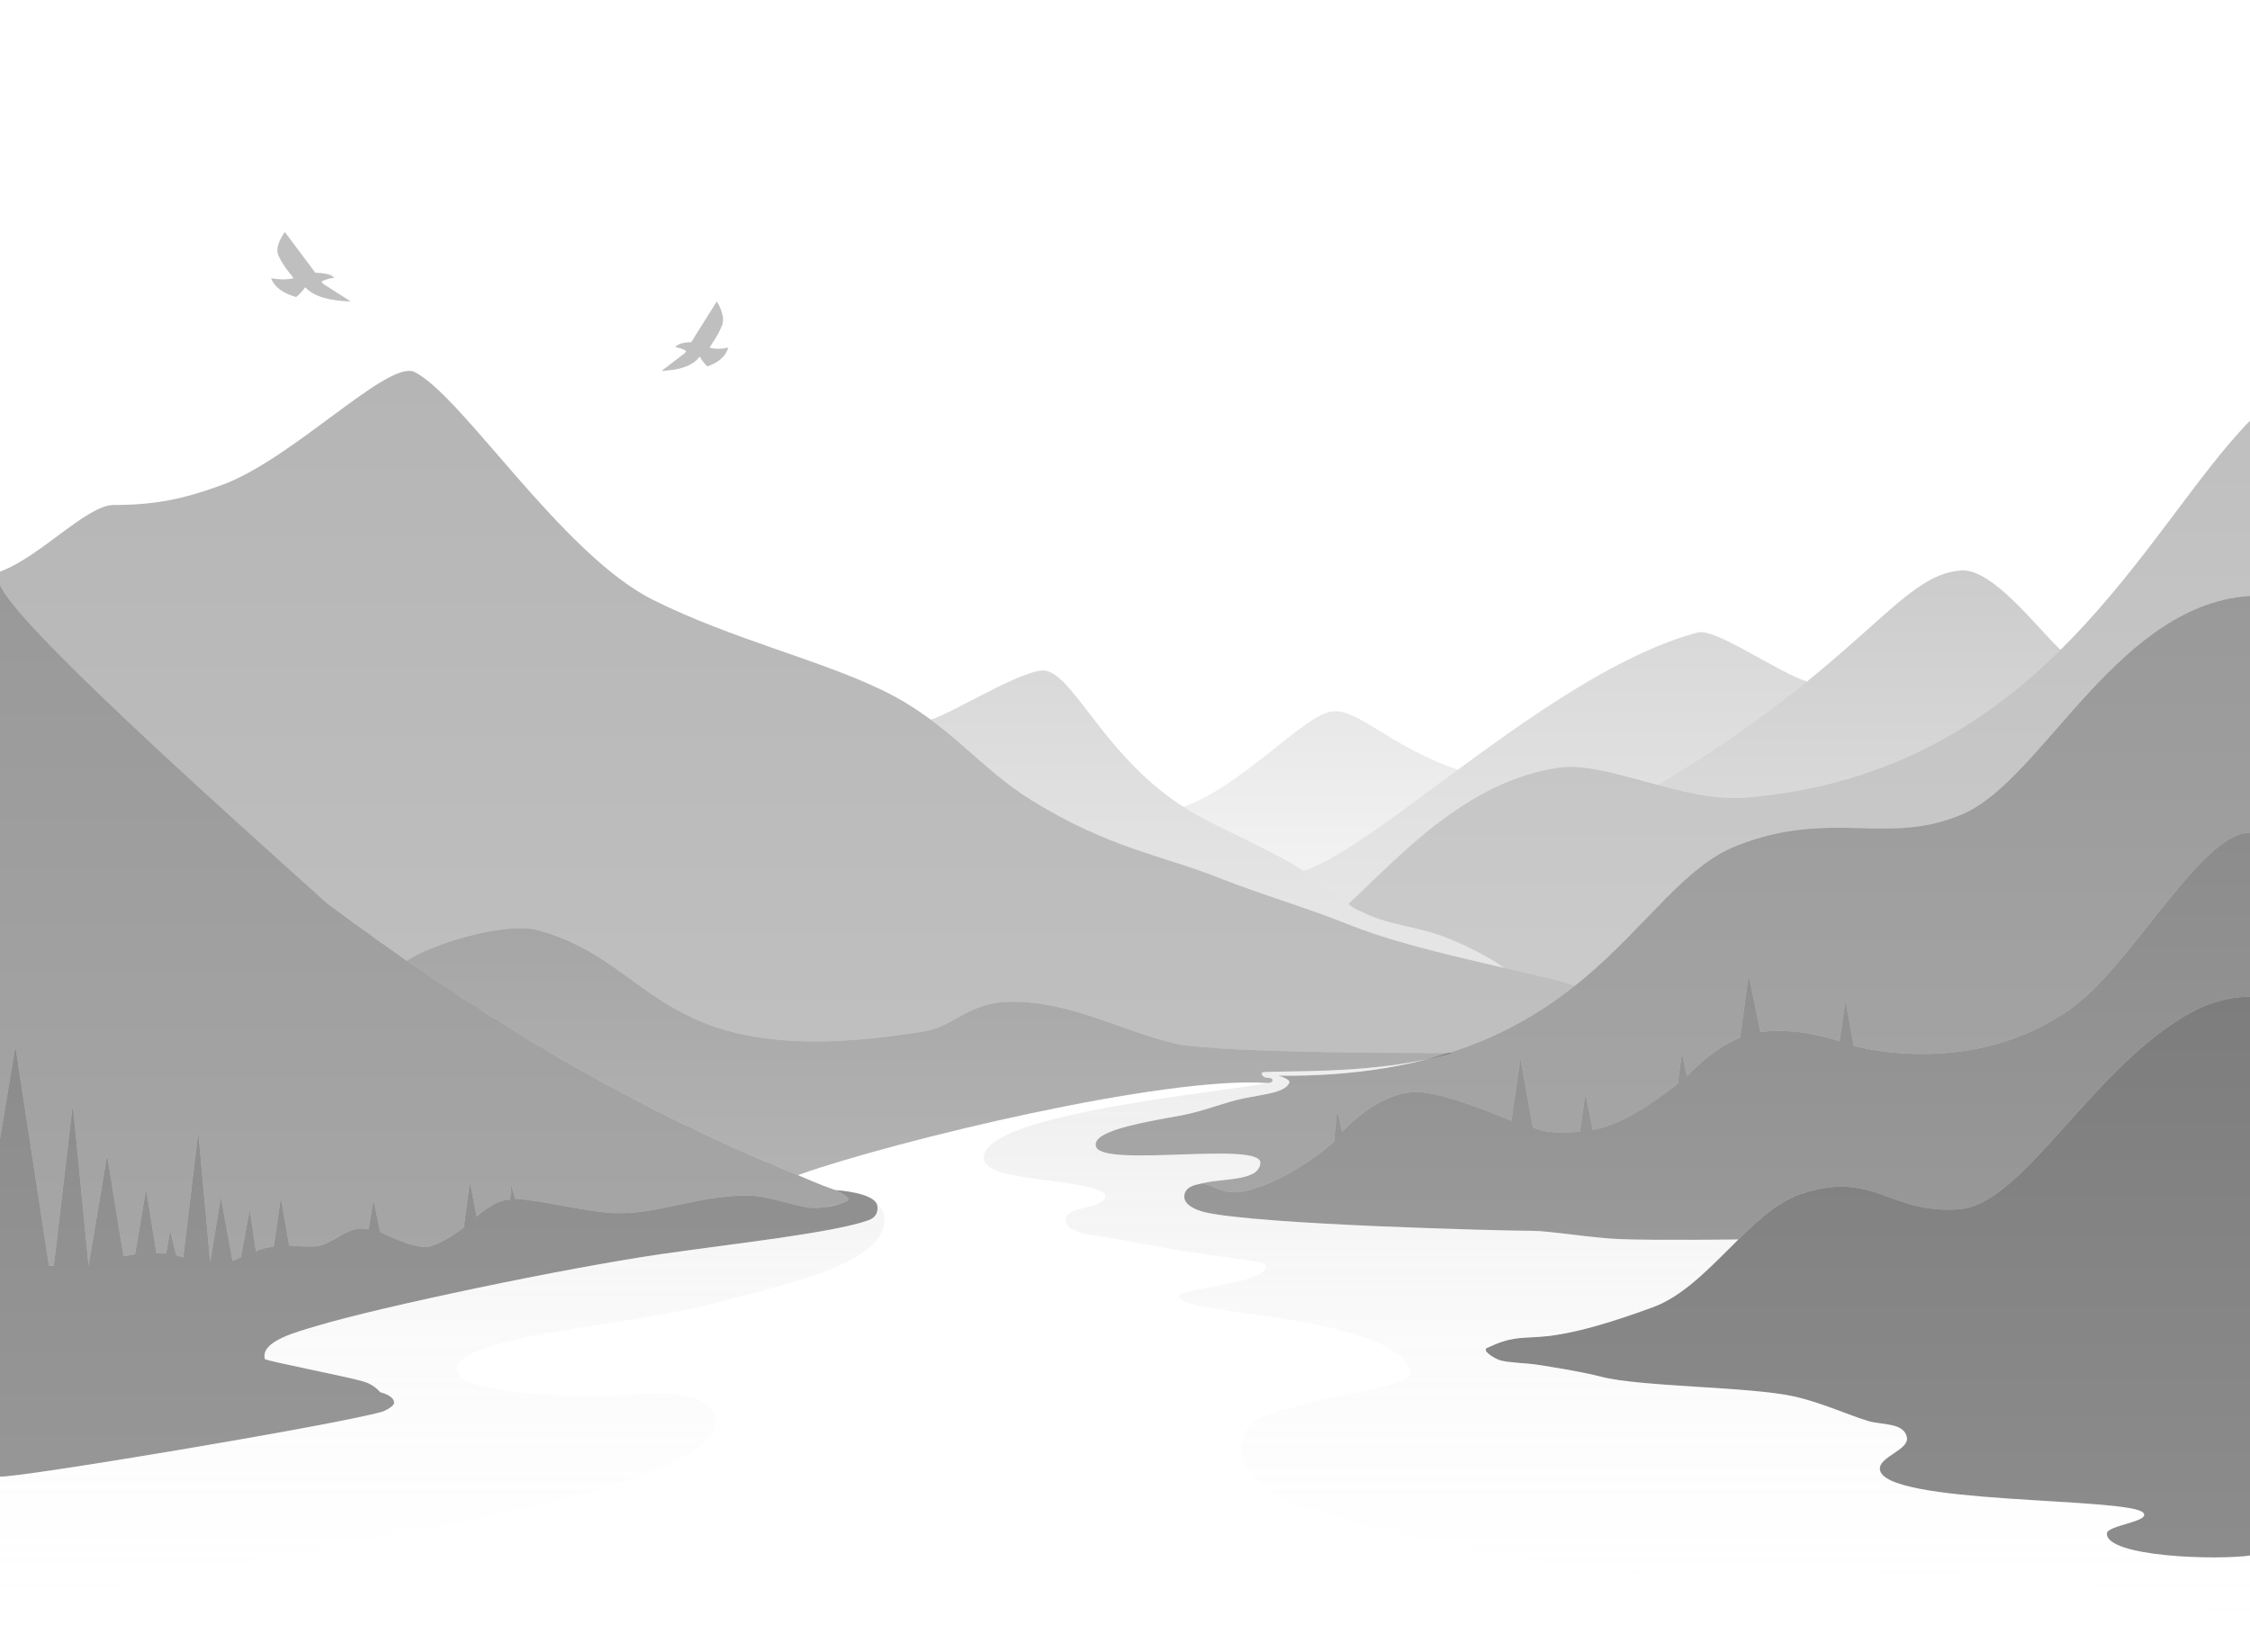 <?xml version="1.0" encoding="UTF-8" standalone="no"?>
<!DOCTYPE svg PUBLIC "-//W3C//DTD SVG 1.1//EN" "http://www.w3.org/Graphics/SVG/1.1/DTD/svg11.dtd">
<svg width="100%" height="100%" viewBox="0 0 1242 912" version="1.1" xmlns="http://www.w3.org/2000/svg" xmlns:xlink="http://www.w3.org/1999/xlink" xml:space="preserve" xmlns:serif="http://www.serif.com/" style="fill-rule:evenodd;clip-rule:evenodd;stroke-linejoin:round;stroke-miterlimit:2;">
    <g id="a" transform="matrix(1,0,0,0.734,0,0)">
        <rect x="0" y="0" width="1242" height="1242" style="fill:none;"/>
        <clipPath id="_clip1">
            <rect x="0" y="0" width="1242" height="1242"/>
        </clipPath>
        <g clip-path="url(#_clip1)">
            <g id="v2" transform="matrix(1,0,0,1.362,0,0)">
                <g>
                    <path d="M653.198,445.603C684.86,434.64 718.718,396.068 734.474,393.032C748.78,390.276 766.726,412.16 804.747,425.116C769.003,451.432 737.951,475.48 719.169,481.092C716.083,478.934 713.017,476.924 709.968,475.177C694.189,466.143 677.262,459.243 661.341,450.462C658.527,448.91 655.816,447.287 653.198,445.603Z" style="fill:url(#_Linear2);"/>
                    <path d="M719.325,481.045C760.154,468.657 858.369,370.099 937.157,349.33C947.013,346.733 981.657,371.599 997.507,376.379C977.029,392.996 950.672,412.331 915.102,433.545C894.724,428.084 875.221,421.856 860.479,423.983C808.424,431.492 770.796,474.953 744.345,499.148L744.27,499.216C744.27,499.216 730.716,488.732 719.325,481.045Z" style="fill:url(#_Linear3);"/>
                    <path d="M513.959,397.601L513.755,397.449C524.062,394.843 566.651,368.196 577.292,370.425C594.293,373.985 611.797,423.136 661.341,450.462C677.262,459.243 690.811,464.611 709.968,475.177C721.207,481.376 744.27,499.216 744.27,499.216L744.27,499.216C744.61,499.494 745.102,499.906 745.524,500.243C747.705,501.979 751.238,503.381 752.666,504.034C753.231,504.292 757.714,506.792 768.01,509.567C776.202,511.774 788.295,513.857 797.706,517.57C813.537,523.814 825.295,530.862 830.289,534.579C801.595,527.9 768.282,520.247 744.354,510.584C740.791,509.146 737.24,507.777 733.695,506.458L733.665,506.447L733.634,506.435L733.105,506.238L732.704,506.09L732.675,506.079C731.076,505.488 729.478,504.906 727.883,504.333L727.501,504.195L726.953,503.999L726.879,503.973L726.819,503.951L726.382,503.795L725.964,503.647L725.911,503.628L725.83,503.599L725.263,503.397L724.953,503.287L724.933,503.28C723.648,502.825 722.363,502.374 721.078,501.927L721.072,501.925C720.495,501.723 719.918,501.523 719.342,501.324L719.141,501.254L718.236,500.942L717.438,500.666L717.258,500.604L717.208,500.587L715.861,500.124L715.204,499.899L714.201,499.556L713.344,499.263L713.211,499.218L712.971,499.136L711.998,498.805L711.412,498.605L711.207,498.535L710.738,498.376C709.994,498.123 709.249,497.87 708.505,497.617L705.29,496.524L703.902,496.052L701.804,495.337L699.676,494.609L699.146,494.427L697.585,493.891L696.843,493.634L695.479,493.163L694.084,492.678L693.995,492.647L692.27,492.043L691.965,491.936L690.295,491.347L689.753,491.155L689.359,491.015L688.646,490.761L688.301,490.637L687.356,490.299L687.246,490.259L686.19,489.878L685.881,489.766L685.136,489.496L684.745,489.353L684.076,489.109L683.661,488.957L683.008,488.716L682.593,488.563L681.919,488.313L681.532,488.17L680.754,487.879L680.474,487.774L679.418,487.377L679.186,487.289L678.361,486.976L677.984,486.833L677.3,486.571L676.885,486.412L676.232,486.16L675.81,485.996L675.149,485.74L674.743,485.581L674.026,485.3L673.68,485.164L672.618,484.743L671.882,484.452C671.882,484.452 671.146,484.164 671.146,484.164C670.902,484.069 670.657,483.973 670.412,483.878L669.906,483.684C668.767,483.246 667.631,482.819 666.496,482.401L666.444,482.382L666.373,482.356C665.687,482.103 665.002,481.854 664.316,481.608L664.195,481.564L664.074,481.521C663.36,481.264 662.647,481.012 661.935,480.762L661.832,480.726L661.774,480.705C661.407,480.577 661.04,480.449 660.674,480.322L660.571,480.286L660.462,480.248C660.109,480.126 659.756,480.005 659.4,479.883C658.949,479.728 658.498,479.575 658.047,479.422L658.031,479.416L657.788,479.334L656.79,478.998L656.704,478.969L656.581,478.928L656.021,478.741L655.531,478.577L655.389,478.53L655.131,478.444L654.511,478.24L654.271,478.16L654.134,478.115L653.68,477.965C653.197,477.807 652.713,477.648 652.229,477.49L651.212,477.159C647.349,475.904 643.47,474.674 639.543,473.408L638.837,473.181L637.962,472.898L637.069,472.608L636.296,472.357L635.045,471.948L634.604,471.803L633.236,471.352L633.021,471.281L631.682,470.835L631.45,470.757L630.248,470.353L630.028,470.279L628.739,469.84L628.151,469.639L627.989,469.584L627.086,469.272L626.133,468.941L626.11,468.933L625.211,468.618L625.111,468.583L624.218,468.268L624.188,468.257C623.223,467.914 622.254,467.566 621.279,467.21L620.512,466.93C620.034,466.754 619.554,466.576 619.07,466.396L617.699,465.881L616.884,465.571C616.884,465.571 615.995,465.231 615.995,465.231L615.721,465.124L615.095,464.882L614.773,464.757L614.169,464.52L613.858,464.398L613.153,464.119L612.954,464.04L612.023,463.668L611.928,463.629L611.087,463.289L610.893,463.21L610.112,462.891L609.95,462.824L609.026,462.442C608.4,462.182 607.771,461.918 607.139,461.65L606.217,461.257L605.95,461.141L605.284,460.854L604.972,460.719L604.331,460.439L604.027,460.306L603.327,459.997L603.092,459.893L602.149,459.472C601.811,459.319 601.474,459.167 601.136,459.015L600.141,458.561L600.08,458.532L599.096,458.078C599.096,458.078 598.52,457.811 598.52,457.811C598.328,457.72 598.135,457.63 597.943,457.54L597.45,457.308L597.258,457.217L596.783,456.992C596.408,456.813 596.032,456.633 595.654,456.451L595.366,456.313L594.905,456.089L594.584,455.933L594.133,455.713L593.784,455.542L593.412,455.359L593.04,455.175L592.66,454.986L592.241,454.778L591.857,454.586L591.446,454.379L591.013,454.16L590.674,453.989L590.44,453.87L589.924,453.607L589.537,453.409L589.109,453.188L588.717,452.986L588.259,452.749L587.903,452.563L587.158,452.173L586.785,451.976L586.335,451.738L585.939,451.528L585.492,451.289L585.109,451.085L584.36,450.681L583.969,450.47L583.532,450.232L583.105,449.999L582.699,449.776L582.262,449.536L581.841,449.303L581.494,449.111L581.056,448.867L580.698,448.667L580.204,448.39L579.875,448.205L579.357,447.912L579.112,447.773L578.578,447.469L577.93,447.098L577.83,447.041L577.218,446.689L577.016,446.571L576.384,446.205L576.296,446.154C575.574,445.733 574.848,445.307 574.118,444.873L573.424,444.46L573.134,444.287L572.593,443.962L572.173,443.709C571.771,443.467 571.368,443.222 570.964,442.976L570.548,442.722L569.731,442.221C569.731,442.221 568.937,441.728 568.937,441.728C568.937,441.728 568.306,441.331 568.306,441.331L567.575,440.866L566.907,440.436L566.302,440.042L565.543,439.542L564.925,439.129L564.251,438.675L563.574,438.213C563.574,438.213 562.983,437.806 562.983,437.806C562.983,437.806 562.262,437.303 562.262,437.303L561.65,436.873L561.054,436.449C561.054,436.449 559.764,435.519 559.764,435.519L558.471,434.567L557.911,434.15L556.633,433.185L555.375,432.218L554.711,431.702L553.815,430.998L553.041,430.385L552.067,429.604C552.067,429.604 551.29,428.975 551.29,428.975L550.346,428.205L549.558,427.556L548.657,426.808C548.657,426.808 547.844,426.128 547.844,426.128L547.012,425.428L545.793,424.392C545.793,424.392 544.723,423.478 544.723,423.478L543.535,422.455L542.364,421.44L541.093,420.333L539.386,418.839C539.386,418.839 538.069,417.682 538.069,417.682L537.523,417.202C536.068,415.923 534.612,414.64 533.147,413.358L533.019,413.246L532.339,412.652L532.21,412.539L531.054,411.531L530.709,411.233L530.517,411.066L530.111,410.714L529.892,410.524L529.797,410.442C527.249,408.24 524.659,406.043 521.989,403.867C519.398,401.754 516.732,399.661 513.959,397.601Z" style="fill:url(#_Linear4);"/>
                    <path d="M915.102,433.545C1028.58,365.869 1048.27,317.328 1082.61,315.056C1100.13,313.896 1125.22,347.708 1137.42,358.864C1096.23,399.585 1042.32,434.085 963.587,440.516C948.187,441.774 931.365,437.904 915.102,433.545Z" style="fill:url(#_Linear5);"/>
                    <path d="M744.345,499.148C770.796,474.953 808.424,431.492 860.479,423.983C886.989,420.158 928.894,443.35 963.587,440.516C1127.62,427.118 1183.9,291.892 1242,232.332L1242,329.113C1168.67,333.806 1127.76,430.107 1083.86,449.397C1042.16,467.723 1011.24,446.373 958.676,467.064C928.236,479.046 907.451,514.111 869.409,544.374C858.089,541.023 830.289,534.579 830.289,534.579C825.295,530.862 813.537,523.814 797.706,517.57C788.295,513.857 776.202,511.774 768.01,509.567C757.714,506.792 753.231,504.292 752.666,504.034C751.238,503.381 747.705,501.979 745.524,500.243C745.102,499.906 744.61,499.494 744.27,499.216L744.345,499.148Z" style="fill:url(#_Linear6);"/>
                </g>
                <g>
                    <path d="M0.007,322.941C0.007,322.941 -20.266,323.584 1.178,315.232C22.623,306.879 48.312,278.921 62.566,278.908C85.94,278.887 101.055,275.625 122.086,268.022C161.734,253.69 214.338,198.24 228.862,205.475C255.153,218.569 310.342,306.338 360.535,331.338C404.465,353.219 451.61,364.054 487.132,381.24C523.779,398.971 540.077,423.959 569.731,442.221C612.735,468.703 641.17,472.236 672.618,484.743C696.741,494.338 720.282,500.864 744.354,510.584C780.746,525.28 838.849,535.328 869.41,544.374C851.155,558.899 828.923,572.321 799.743,581.556C784.491,581.59 671.231,581.66 648.562,576.318C618.31,569.189 591.552,553.114 558.224,553.236C534.598,553.322 526.874,566.898 510.173,569.638C361.835,593.981 363.895,531.323 296.496,513.669C278.288,508.9 237.58,521.765 224.628,530.53C209.788,520.282 195.205,509.809 180.803,499.149C117.201,441.963 7.946,343.937 0.007,322.941Z" style="fill:url(#_Linear7);"/>
                    <path d="M225.162,530.972L224.628,530.53C237.58,521.765 278.288,508.9 296.496,513.669C363.895,531.323 361.835,593.981 510.173,569.638C526.874,566.898 534.598,553.322 558.224,553.236C591.552,553.114 618.31,569.189 648.562,576.318C672.88,582.048 801.446,581.551 801.446,581.551C795.966,583.167 790.327,584.521 784.634,585.656C749.725,592.618 712.802,591.362 698.123,592.079C695.138,592.225 696.806,594.084 697.737,594.759C698.876,595.584 701.626,594.872 702.3,596.116C702.934,597.287 701.628,598.271 699.185,598.108C642.144,594.318 495.304,629.735 441.653,648.558L440.403,648.999C358.31,615.712 289.799,575.746 225.162,530.972Z" style="fill:url(#_Linear8);"/>
                    <path d="M27.026,698.996L8.505,577.796L-4.24,654.547L-6.487,710.448L-39.581,590.838L0.007,322.941C7.946,343.937 117.201,441.963 180.803,499.149C258.823,556.894 339.316,608.01 440.403,648.999C440.403,648.999 453.929,654.988 461.002,657.192L461.337,657.298C461.337,657.298 469.97,661.283 468.148,662.946C467.612,663.435 466.292,664.027 464.53,664.611C461.956,665.404 458.436,666.151 455.37,666.729L454.959,666.787L454.913,666.794L454.539,666.844L454.483,666.851L454.092,666.9L454.066,666.903L453.643,666.952L453.235,666.995L453.153,667.003L452.839,667.033L452.714,667.044L452.444,667.067L452.307,667.078L452.047,667.097L451.912,667.107L451.639,667.124L451.526,667.131L451.144,667.15L450.771,667.164L450.653,667.168L450.402,667.174L450.264,667.176L450.037,667.178L449.896,667.179L449.673,667.178L449.509,667.176L449.455,667.175L449.179,667.168L449.133,667.167L448.85,667.156C439.652,666.717 424.958,660.378 412.527,660.251L412.229,660.249C412.03,660.249 411.833,660.25 411.636,660.253C384.901,660.638 365.381,669.811 343.12,670.03L342.568,670.034C341.463,670.037 340.349,670.018 339.227,669.975C322.904,669.343 298.389,662.636 284.279,662.089L282.286,654.547L281.663,662.521C275.729,662.634 269.6,666.298 263.377,671.681L263.081,671.939L259.411,652.536L256.031,678C256.031,678 242.775,688.317 235.08,688.723C234.96,688.729 234.838,688.733 234.712,688.735L234.523,688.736C226.574,688.726 209.86,680.436 209.86,680.436L206.199,662.698L203.471,678.799C202.438,678.623 201.45,678.532 200.5,678.513L200.217,678.51C189.202,678.455 183.445,688.119 172.944,688.486C172.665,688.496 172.37,688.502 172.06,688.505L171.585,688.508C166.9,688.51 159.588,687.903 159.588,687.903L155.045,661.364L151.069,688.533C146.99,688.966 143.879,689.826 141.524,691.019L141.299,691.135L137.88,667.844L132.951,694.383C131.592,695 130.256,695.588 128.941,696.147L128.379,696.384L121.917,661.08L116.017,697.036L109.459,625.283L101.106,694.475L97.226,693.197L93.907,679.477L91.756,692.352L86.374,692.265L80.657,656.565L74.527,692.756L68.178,693.865L59.123,637.93L48.893,698.996L40.188,609.88L29.713,698.996L27.026,698.996Z" style="fill:url(#_Linear9);"/>
                    <path d="M461.337,657.298C461.337,657.298 469.97,661.283 468.148,662.946C466.325,664.609 455.426,667.469 448.85,667.156C439.432,666.707 424.251,660.071 411.636,660.253C383.353,660.66 363.147,670.902 339.227,669.975C322.904,669.343 298.389,662.636 284.279,662.089L282.286,654.547L281.663,662.521C275.635,662.636 269.406,666.415 263.081,671.939L259.411,652.536L256.031,678C256.031,678 242.775,688.317 235.08,688.723C227.385,689.129 209.86,680.436 209.86,680.436L206.199,662.698L203.471,678.799C190.242,676.557 184.432,688.085 172.944,688.486C168.49,688.642 159.588,687.903 159.588,687.903L155.045,661.364L151.069,688.533C146.858,688.98 143.68,689.882 141.299,691.135L137.88,667.844L132.951,694.383C131.398,695.089 129.874,695.756 128.379,696.384L121.917,661.08L116.017,697.036L109.459,625.283L101.106,694.475L97.226,693.197L93.907,679.477L91.756,692.352L86.374,692.265L80.657,656.565L74.527,692.756L68.178,693.865L59.123,637.93L48.893,698.996L40.188,609.88L29.713,698.996L27.026,698.996L8.505,577.796L-4.24,654.547L-10.923,820.777L0,815.469C8.148,816.588 181.328,787.7 210.267,779.892C213.158,779.112 217.631,776.48 217.563,774.653C217.325,770.51 209.858,768.93 209.858,768.93C209.858,768.93 206.684,764.733 200.636,762.993C190.029,759.941 148.863,752.086 146.218,750.62C143.574,740.652 164.099,735.543 174.995,732.27C210.528,721.594 312.233,700.29 364.869,692.644C403.21,687.075 460.427,680.886 479.572,673.865C483.882,672.285 484.708,669.035 484.288,666.01C483.255,658.564 461.337,657.298 461.337,657.298Z" style="fill:url(#_Linear10);"/>
                </g>
                <g>
                    <path d="M654.237,658.47C653.909,659.195 653.727,660.018 653.727,660.948C653.727,661.326 653.727,659.208 654.237,658.47ZM1250.93,463.357C1248.35,461.383 1245.78,460.177 1243.28,459.92C1216.68,457.193 1177.51,532.174 1143.84,556.568C1088.57,596.607 1023.31,577.606 1023.31,577.606L1018.73,552.697L1015.41,575.105C1001.46,570.658 987.083,568.157 971.755,569.941L965.283,538.521L960.53,573.051C949.498,577.632 939.992,585.256 931.22,594.34L928.388,581.665L926.162,598.447C908.356,612.58 892.465,621.75 879.239,624.006L875.164,603.916L872.121,625.116C863.158,625.439 854.039,626.336 846.167,622.651L839.293,584.641L834.287,619.074C834.287,619.074 797.124,602.836 781.529,603.126C759.839,603.529 740.902,625.14 740.902,625.14L738.079,613.154L736.37,630.48C717.513,647.323 693.452,658.277 682.035,658.494C672.949,658.666 667.856,653.45 663.138,653.859C662.499,653.914 661.861,653.998 661.235,654.113C673.388,650.396 694.674,653.033 695.728,642.461C696.976,629.93 609.362,645.028 605.071,633.429C601.948,624.99 628.267,620.323 652.088,616.032C663.792,613.924 676.341,608.685 686.505,606.634C699.043,604.103 709.03,603.458 711.669,598.119C712.724,595.985 705.746,594.128 705.746,594.128C877.914,595.666 900.911,489.801 958.676,467.064C1011.24,446.373 1042.16,467.723 1083.86,449.397C1128.24,429.895 1169.57,331.674 1244.44,328.991C1247.82,328.869 1253.9,323.277 1253.9,323.277L1250.93,463.357Z" style="fill:url(#_Linear11);"/>
                    <path d="M959.6,684.56L959.421,684.543C959.421,684.543 912.982,685.141 894.045,684.347C877.905,683.67 855.399,679.778 845.798,679.778C829.643,679.778 694.321,676.391 665.043,669.48C660.445,668.395 653.727,665.672 653.727,660.948C653.727,656.224 658.42,654.268 663.138,653.859C667.856,653.45 672.949,658.666 682.035,658.494C693.452,658.277 717.513,647.323 736.37,630.48L738.079,613.154L740.902,625.14C740.902,625.14 759.839,603.529 781.529,603.126C797.124,602.836 834.287,619.074 834.287,619.074L839.293,584.641L846.167,622.651C854.039,626.336 863.158,625.439 872.121,625.116L875.164,603.916L879.239,624.006C892.465,621.75 908.356,612.58 926.162,598.447L928.388,581.665L931.22,594.34C939.992,585.256 949.498,577.632 960.53,573.051L965.283,538.521L971.755,569.941C987.083,568.157 1001.46,570.658 1015.41,575.105L1018.73,552.697L1023.31,577.606C1023.31,577.606 1088.57,596.607 1143.84,556.568C1177.51,532.174 1216.68,457.193 1243.28,459.92C1269.89,462.647 1303.47,572.932 1303.47,572.932L1247.27,605.118C1244.49,572.661 1242.51,550.539 1242.51,550.539C1242.51,550.539 1227.5,549.489 1210.24,558.757C1155.45,588.185 1117.21,665.144 1081.54,667.84C1043.02,670.751 1034.23,645.851 993.89,659.487C981.872,663.549 970.763,673.563 959.6,684.56Z" style="fill:url(#_Linear12);"/>
                    <path d="M1242.51,859.038C1224.11,861.851 1162.39,859.873 1163,846.886C1163.21,842.373 1187.16,840.457 1183.15,835.566C1175.88,826.68 1038.37,831.296 1037.68,811.244C1037.45,804.562 1053.55,800.772 1052.63,794.151C1051.44,785.627 1038.83,787.045 1031.42,784.869C1021.38,781.917 1005.78,774.788 991.009,771.387C966.447,765.734 906.128,766.081 883.981,760.39C872.685,757.488 858.895,755.38 849.604,753.868C842.523,752.716 833.191,752.722 828.234,751.319C824.955,750.39 817.781,745.9 820.864,744.448C847.384,731.955 840.979,748.165 912.371,721.997C942.745,710.864 965.844,668.966 993.89,659.487C1034.23,645.851 1043.02,670.751 1081.54,667.84C1117.21,665.144 1155.45,588.185 1210.24,558.757C1227.5,549.489 1242.51,550.539 1242.51,550.539C1242.51,550.539 1264.95,801.669 1264.95,853.086C1264.95,860.825 1250.16,857.869 1242.51,859.038Z" style="fill:url(#_Linear13);"/>
                </g>
                <g>
                    <path d="M959.6,684.56C944.712,699.224 929.73,715.634 912.371,721.997C840.979,748.165 847.384,731.955 820.864,744.448C817.781,745.9 824.955,750.39 828.234,751.319C833.191,752.722 842.523,752.716 849.604,753.868C858.895,755.38 872.685,757.488 883.981,760.39C906.128,766.081 966.447,765.734 991.009,771.387C1005.78,774.788 1021.38,781.917 1031.42,784.869C1038.83,787.045 1051.44,785.627 1052.63,794.151C1053.55,800.772 1037.45,804.562 1037.68,811.244C1038.37,831.296 1175.88,826.68 1183.15,835.566C1187.16,840.457 1163.21,842.373 1163,846.886C1162.39,859.873 1224.11,861.851 1242.51,859.038C1244.02,858.807 1242,911.649 1242,911.649L0,911.649L0,815.469C8.148,816.588 181.328,787.7 210.267,779.892C213.158,779.112 217.631,776.48 217.563,774.653C217.325,770.51 209.858,768.93 209.858,768.93C209.858,768.93 206.684,764.733 200.636,762.993C190.029,759.941 148.863,752.086 146.218,750.62C143.574,740.652 164.099,735.543 174.995,732.27C210.528,721.594 312.233,700.29 364.869,692.644C403.21,687.075 460.427,680.886 479.572,673.865C483.882,672.285 484.708,669.035 484.288,666.01C483.255,658.564 461.337,657.298 461.337,657.298L461.002,657.192C453.929,654.988 441.653,648.558 441.653,648.558C495.304,629.735 642.144,594.318 699.185,598.108C701.628,598.271 702.934,597.287 702.3,596.116C701.626,594.872 698.876,595.584 697.737,594.759C696.806,594.084 695.138,592.225 698.123,592.079C712.802,591.362 749.725,592.618 784.634,585.656C785.627,585.458 786.619,585.253 787.608,585.041C774.716,588.38 760.57,590.928 744.955,592.468L744.949,592.469L743.648,592.594L742.349,592.714L742.312,592.718L741.045,592.83L741.005,592.833L739.715,592.942L739.648,592.947L738.421,593.046L738.329,593.053L737.05,593.151L736.958,593.158L735.764,593.244L735.626,593.254L734.356,593.341L734.243,593.348L733.074,593.423L732.896,593.434L731.632,593.511L731.501,593.518L730.352,593.583L730.138,593.595L728.878,593.662L728.735,593.669L727.597,593.724L727.353,593.736L726.093,593.792L725.944,593.799L724.81,593.845L724.541,593.856L723.278,593.903L723.128,593.908L721.99,593.946L721.701,593.955L720.433,593.993L720.288,593.997L719.138,594.027L718.834,594.034L717.557,594.063L717.425,594.065L716.255,594.087L715.938,594.092L714.65,594.111L714.539,594.112L713.34,594.126L713.014,594.129L711.713,594.138L711.63,594.139L710.393,594.143L710.061,594.144L708.745,594.144L708.699,594.144L707.416,594.139L707.079,594.137L705.746,594.128C705.772,594.135 705.798,594.142 705.824,594.149L705.972,594.191C706.391,594.312 707.339,594.598 708.349,595.003L708.496,595.062L708.8,595.189L708.952,595.255L709.103,595.323C709.154,595.346 709.204,595.369 709.254,595.393L709.342,595.434C710.291,595.884 711.161,596.426 711.555,597.017L711.578,597.051C711.587,597.067 711.597,597.082 711.606,597.098L711.624,597.13C711.677,597.225 711.718,597.322 711.744,597.419C711.76,597.482 711.771,597.546 711.775,597.609L711.777,597.625L711.778,597.663C711.778,597.699 711.777,597.735 711.773,597.772L711.766,597.821C711.762,597.85 711.756,597.879 711.748,597.908C711.73,597.978 711.704,598.048 711.669,598.119C711.598,598.263 711.521,598.404 711.439,598.542C711.271,598.823 711.082,599.091 710.871,599.345C710.776,599.46 710.676,599.573 710.573,599.683C709.979,600.312 709.246,600.86 708.387,601.346L708.245,601.425C708.015,601.552 707.776,601.674 707.528,601.792L707.501,601.805L707.428,601.84C707.246,601.925 707.059,602.009 706.867,602.091C706.542,602.23 706.203,602.364 705.853,602.492L705.499,602.619C704.803,602.863 704.062,603.088 703.278,603.302C702.867,603.413 702.445,603.522 702.012,603.628C701.688,603.707 701.359,603.784 701.023,603.86C699.168,604.281 697.132,604.664 694.952,605.059L694.316,605.175C693.963,605.238 693.61,605.302 693.257,605.366L692.177,605.56L691.078,605.76C690.705,605.829 690.333,605.897 689.96,605.966L689.262,606.097C688.359,606.267 687.439,606.445 686.505,606.634C686.153,606.705 685.799,606.779 685.443,606.858L685.06,606.942L684.856,606.989C684.576,607.053 684.293,607.119 684.009,607.187C683.375,607.339 682.733,607.501 682.084,607.671L681.578,607.805C681.373,607.86 681.166,607.915 680.96,607.972L680.557,608.082L680.172,608.19C679.115,608.485 678.043,608.798 676.958,609.123C675.222,609.644 673.452,610.195 671.66,610.754L669.874,611.312L668.771,611.655L667.829,611.946C667.093,612.173 666.354,612.398 665.613,612.621C664.83,612.857 664.046,613.089 663.261,613.317L663.21,613.332L662.651,613.492L662.491,613.538C661.726,613.756 660.961,613.969 660.196,614.174C659.592,614.337 658.987,614.495 658.384,614.648C658.13,614.713 657.877,614.776 657.624,614.839L657.067,614.975C656.648,615.076 656.229,615.174 655.811,615.269C655.239,615.399 654.669,615.524 654.1,615.641L653.739,615.716C653.188,615.828 652.637,615.933 652.088,616.032C651.15,616.201 650.207,616.371 649.266,616.541L647.6,616.842L645.349,617.252C644.6,617.39 643.85,617.528 643.101,617.666L640.861,618.084C640.489,618.154 640.118,618.225 639.746,618.295L638.849,618.467C637.4,618.746 635.964,619.028 634.546,619.315C631.92,619.847 629.362,620.394 626.921,620.962L625.92,621.197C624.429,621.552 622.985,621.916 621.599,622.288L621.139,622.413C620.63,622.552 620.129,622.692 619.637,622.834C618.715,623.099 617.825,623.369 616.968,623.644L616.797,623.698C616.662,623.743 616.526,623.787 616.391,623.831L616.068,623.939C615.31,624.193 614.581,624.451 613.886,624.714L613.701,624.784C613.58,624.831 613.46,624.877 613.34,624.924L613.055,625.036C612.85,625.118 612.648,625.2 612.45,625.283C611.818,625.546 611.218,625.813 610.655,626.085L610.378,626.22L610.083,626.369C609.693,626.568 609.322,626.77 608.972,626.974C608.262,627.388 607.633,627.813 607.093,628.25L607.011,628.316L606.914,628.397C606.882,628.424 606.85,628.451 606.818,628.479L606.747,628.541C606.709,628.575 606.671,628.609 606.634,628.643C606.303,628.944 606.014,629.252 605.77,629.565L605.705,629.651L605.642,629.737L605.581,629.823L605.569,629.841C605.236,630.325 605.01,630.822 604.898,631.335C604.866,631.48 604.844,631.627 604.831,631.775C604.806,632.062 604.816,632.353 604.863,632.649L604.88,632.745C604.903,632.869 604.933,632.994 604.969,633.119C604.987,633.181 605.006,633.244 605.028,633.307C605.042,633.348 605.056,633.389 605.071,633.429C605.161,633.673 605.288,633.905 605.45,634.125C605.521,634.222 605.599,634.316 605.682,634.407C605.792,634.528 605.914,634.645 606.046,634.758C606.322,634.995 606.646,635.217 607.014,635.423C607.647,635.778 608.412,636.09 609.297,636.364L609.487,636.422L609.613,636.459C609.737,636.495 609.863,636.53 609.99,636.565L610.25,636.633C610.658,636.738 611.087,636.837 611.538,636.929C611.667,636.956 611.797,636.982 611.927,637.007L612.225,637.063C612.95,637.197 613.72,637.316 614.532,637.42C615.14,637.499 615.772,637.571 616.428,637.635C616.953,637.687 617.493,637.734 618.046,637.777C618.183,637.788 618.321,637.798 618.458,637.808L618.816,637.833C619.31,637.867 619.813,637.898 620.323,637.926C622.235,638.03 624.276,638.092 626.419,638.122L627.329,638.133C629.383,638.152 631.523,638.144 633.72,638.115C639.728,638.037 646.187,637.809 652.582,637.592L654.563,637.525L656.553,637.459C661.768,637.29 666.87,637.15 671.577,637.129L672.508,637.126C677.901,637.12 682.74,637.281 686.588,637.747L686.604,637.749L686.932,637.789C687.04,637.804 687.147,637.818 687.255,637.832L687.568,637.875C687.761,637.902 687.951,637.931 688.138,637.96C689.774,638.214 691.189,638.537 692.339,638.941C692.692,639.066 693.021,639.198 693.323,639.338C693.438,639.391 693.549,639.446 693.656,639.501C694.315,639.843 694.828,640.229 695.181,640.666L695.209,640.701L695.244,640.746C695.264,640.774 695.285,640.802 695.304,640.83C695.422,641 695.517,641.177 695.588,641.361C695.605,641.405 695.62,641.449 695.634,641.494L695.654,641.559C695.681,641.657 695.702,641.757 695.717,641.859C695.744,642.052 695.748,642.253 695.728,642.461L695.712,642.605C694.479,653.008 673.332,650.413 661.235,654.113C658.175,654.675 655.403,655.987 654.269,658.402L654.237,658.47C653.727,659.208 653.304,661.718 653.852,662.045C654.79,666.098 660.814,668.482 665.043,669.48C665.157,669.507 665.273,669.534 665.391,669.561C665.571,669.602 665.755,669.643 665.942,669.684C666.352,669.773 666.78,669.862 667.226,669.951C667.908,670.086 668.63,670.22 669.387,670.352L669.836,670.429L670.136,670.479C670.911,670.609 671.724,670.738 672.573,670.865L672.714,670.886L672.992,670.927C679.013,671.814 686.754,672.633 695.612,673.385L697.123,673.511C705.157,674.177 714.062,674.789 723.411,675.347C734.71,676.023 746.656,676.62 758.493,677.14C762.819,677.33 767.131,677.509 771.387,677.679L775.026,677.822C783.317,678.142 791.371,678.423 798.905,678.664C818.83,679.303 835.16,679.666 842.764,679.756L843.941,679.768C844.307,679.771 844.645,679.774 844.954,679.775C845.265,679.777 845.546,679.778 845.798,679.778C845.947,679.778 846.1,679.779 846.257,679.781L846.735,679.789C847.06,679.797 847.397,679.808 847.744,679.822L848.275,679.846L848.822,679.875C849.748,679.927 850.741,679.999 851.794,680.087L852.432,680.142C852.863,680.179 853.302,680.22 853.749,680.262C854.163,680.302 854.585,680.343 855.012,680.386C857.093,680.596 859.335,680.848 861.685,681.122C862.509,681.218 863.347,681.317 864.196,681.418L867.469,681.809C872.411,682.4 877.609,683.017 882.64,683.506L882.741,683.516L882.907,683.532C884.257,683.662 885.595,683.782 886.912,683.891L887.732,683.956C888.004,683.978 888.275,683.999 888.546,684.019L889.353,684.078C889.89,684.116 890.422,684.151 890.949,684.184C891.476,684.217 891.997,684.247 892.514,684.274L893.284,684.313C893.54,684.325 893.793,684.336 894.045,684.347C895.064,684.39 896.162,684.428 897.331,684.463C898.197,684.489 899.1,684.513 900.035,684.535C901.972,684.581 904.05,684.618 906.223,684.648C912.277,684.732 919.095,684.761 925.784,684.759C926.692,684.759 927.598,684.758 928.5,684.756L931.188,684.751L933.835,684.743C938.809,684.725 943.484,684.694 947.442,684.662C954.606,684.605 959.421,684.543 959.421,684.543L959.6,684.56ZM653.796,661.763L653.8,661.786L653.798,661.778L653.796,661.763ZM653.775,661.629L653.779,661.66L653.777,661.643L653.775,661.629ZM653.759,661.502L653.761,661.522L653.759,661.506L653.759,661.502ZM653.744,661.346L653.746,661.375L653.745,661.368L653.744,661.346ZM653.734,661.207L653.737,661.248L653.735,661.229L653.734,661.207ZM653.729,661.076L653.73,661.115L653.729,661.089L653.729,661.076ZM653.73,660.759L653.729,660.794L653.729,660.775L653.73,660.759ZM653.737,660.589L653.735,660.61L653.736,660.604L653.737,660.589ZM653.747,660.426L653.745,660.455L653.746,660.436L653.747,660.426ZM653.763,660.252L653.76,660.282L653.761,660.27L653.763,660.252ZM653.78,660.102L653.778,660.121L653.78,660.102ZM653.805,659.93L653.8,659.961L653.802,659.946L653.805,659.93ZM653.829,659.785L653.829,659.789L653.829,659.785ZM653.862,659.62L653.856,659.649L653.859,659.632L653.862,659.62ZM653.897,659.465L653.892,659.484L653.894,659.479L653.897,659.465ZM653.934,659.32L653.928,659.342L653.932,659.328L653.934,659.32ZM653.978,659.165L653.971,659.188L653.974,659.179L653.978,659.165ZM654.02,659.031L654.018,659.037L654.02,659.031ZM654.072,658.878L654.065,658.899L654.068,658.888L654.072,658.878ZM654.18,658.602L654.175,658.615L654.18,658.602Z" style="fill:none;"/>
                    <path d="M483.787,664.551L483.787,664.551C483.787,664.551 487.52,668.3 487.939,670.753C492.535,697.635 433.655,709.219 390.37,720.782C349.969,731.575 250.776,737.862 252.168,756.583C253.189,770.323 317.486,772.663 359.445,769.543C372.322,768.586 394.704,771.54 395.203,784.442C396.191,810.013 303.703,831.09 253.931,840.635C169.606,856.806 0,889.333 0,889.333L0,815.469L0.103,815.481C9.496,816.363 181.441,787.67 210.267,779.892C213.158,779.112 217.631,776.48 217.563,774.653C217.325,770.51 209.858,768.93 209.858,768.93C209.858,768.93 206.684,764.733 200.636,762.993C190.029,759.941 148.863,752.086 146.218,750.62C143.574,740.652 164.099,735.543 174.995,732.27C210.528,721.594 312.233,700.29 364.869,692.644C403.21,687.075 460.427,680.886 479.572,673.865C483.882,672.285 484.708,669.035 484.288,666.01C484.217,665.495 484.045,665.009 483.787,664.551Z" style="fill:url(#_Linear14);"/>
                    <path d="M783.631,585.854L783.617,586.04C771.81,588.89 758.974,591.086 744.955,592.468L743.648,592.594L742.312,592.718L741.005,592.833L739.648,592.947L738.329,593.053L736.958,593.158L735.626,593.254L734.243,593.348L732.896,593.434L731.501,593.518L730.138,593.595L728.735,593.669L727.353,593.736L725.944,593.799L724.541,593.856L723.128,593.908L721.701,593.955L720.288,593.997L718.834,594.034L717.425,594.065L715.938,594.092L714.539,594.112L713.014,594.129L711.63,594.139L710.061,594.144L708.699,594.144L707.079,594.137L705.746,594.128L705.972,594.191C706.391,594.312 707.339,594.598 708.349,595.003L708.98,595.268L709.342,595.434C710.291,595.884 711.161,596.426 711.555,597.017L711.624,597.13C711.677,597.225 711.718,597.322 711.744,597.419C711.76,597.482 711.771,597.546 711.775,597.609L711.773,597.772L711.748,597.908C711.73,597.978 711.704,598.048 711.669,598.119C711.598,598.263 711.521,598.404 711.439,598.542C711.271,598.823 711.082,599.091 710.871,599.345C710.776,599.46 710.676,599.573 710.573,599.683C709.979,600.312 709.246,600.86 708.387,601.346L708.245,601.425C708.015,601.552 707.776,601.674 707.528,601.792L706.867,602.091C706.542,602.23 706.203,602.364 705.853,602.492L705.499,602.619C704.803,602.863 704.062,603.088 703.278,603.302C702.867,603.413 702.445,603.522 702.012,603.628C701.688,603.707 701.359,603.784 701.023,603.86C699.168,604.281 697.132,604.664 694.952,605.059L692.177,605.56L691.078,605.76C690.705,605.829 690.333,605.897 689.96,605.966L689.262,606.097C688.359,606.267 687.439,606.445 686.505,606.634C686.153,606.705 685.799,606.779 685.443,606.858L684.856,606.989C684.576,607.053 684.293,607.119 684.009,607.187C683.375,607.339 682.733,607.501 682.084,607.671L680.96,607.972L680.172,608.19C679.115,608.485 678.043,608.798 676.958,609.123C675.222,609.644 673.452,610.195 671.66,610.754L668.771,611.655L667.829,611.946C667.093,612.173 666.354,612.398 665.613,612.621C664.83,612.857 664.046,613.089 663.261,613.317L662.491,613.538C661.726,613.756 660.961,613.969 660.196,614.174C659.592,614.337 658.987,614.495 658.384,614.648C658.13,614.713 657.877,614.776 657.624,614.839L657.067,614.975C656.648,615.076 656.229,615.174 655.811,615.269C655.239,615.399 654.669,615.524 654.1,615.641L653.739,615.716C653.188,615.828 652.637,615.933 652.088,616.032C651.15,616.201 650.207,616.371 649.266,616.541L647.6,616.842L645.349,617.252C644.6,617.39 643.85,617.528 643.101,617.666L640.861,618.084C640.489,618.154 640.118,618.225 639.746,618.295L638.849,618.467C637.4,618.746 635.964,619.028 634.546,619.315C631.92,619.847 629.362,620.394 626.921,620.962L625.92,621.197C624.429,621.552 622.985,621.916 621.599,622.288L621.139,622.413C620.63,622.552 620.129,622.692 619.637,622.834C618.715,623.099 617.825,623.369 616.968,623.644L616.068,623.939C615.31,624.193 614.581,624.451 613.886,624.714L613.055,625.036C612.85,625.118 612.648,625.2 612.45,625.283C611.818,625.546 611.218,625.813 610.655,626.085L610.083,626.369C609.693,626.568 609.322,626.77 608.972,626.974C608.262,627.388 607.633,627.813 607.093,628.25L606.747,628.541C606.709,628.575 606.671,628.609 606.634,628.643C606.303,628.944 606.014,629.252 605.77,629.565L605.569,629.841C605.236,630.325 605.01,630.822 604.898,631.335C604.866,631.48 604.844,631.627 604.831,631.775C604.806,632.062 604.816,632.353 604.863,632.649L604.88,632.745C604.903,632.869 604.933,632.994 604.969,633.119L605.071,633.429C605.161,633.673 605.288,633.905 605.45,634.125C605.521,634.222 605.599,634.316 605.682,634.407C605.792,634.528 605.914,634.645 606.046,634.758C606.322,634.995 606.646,635.217 607.014,635.423C607.647,635.778 608.412,636.09 609.297,636.364L609.613,636.459L610.25,636.633C610.658,636.738 611.087,636.837 611.538,636.929L612.225,637.063C612.95,637.197 613.72,637.316 614.532,637.42C615.14,637.499 615.772,637.571 616.428,637.635C616.953,637.687 617.493,637.734 618.046,637.777L618.816,637.833C619.31,637.867 619.813,637.898 620.323,637.926C622.235,638.03 624.276,638.092 626.419,638.122L627.329,638.133C629.383,638.152 631.523,638.144 633.72,638.115C639.728,638.037 646.187,637.809 652.582,637.592L654.563,637.525L656.553,637.459C661.768,637.29 666.87,637.15 671.577,637.129L672.508,637.126C677.901,637.12 682.74,637.281 686.588,637.747L687.255,637.832L688.138,637.96C689.774,638.214 691.189,638.537 692.339,638.941C692.692,639.066 693.021,639.198 693.323,639.338C693.438,639.391 693.549,639.446 693.656,639.501C694.315,639.843 694.828,640.229 695.181,640.666L695.304,640.83C695.422,641 695.517,641.177 695.588,641.361L695.654,641.559C695.681,641.657 695.702,641.757 695.717,641.859C695.744,642.052 695.748,642.253 695.728,642.461L695.712,642.605C694.479,653.008 673.332,650.413 661.235,654.113C658.175,654.675 655.403,655.987 654.269,658.402L654.237,658.47C653.727,659.208 653.598,661.729 653.852,662.045C654.79,666.098 660.814,668.482 665.043,669.48L665.942,669.684C666.352,669.773 666.78,669.862 667.226,669.951C667.908,670.086 668.63,670.22 669.387,670.352L670.136,670.479C670.911,670.609 671.724,670.738 672.573,670.865L672.992,670.927C679.013,671.814 686.754,672.633 695.612,673.385L697.123,673.511C705.157,674.177 714.062,674.789 723.411,675.347C734.71,676.023 746.656,676.62 758.493,677.14C762.819,677.33 767.131,677.509 771.387,677.679L775.026,677.822C783.317,678.142 791.371,678.423 798.905,678.664C818.83,679.303 835.16,679.666 842.764,679.756L843.941,679.768C844.307,679.771 844.645,679.774 844.954,679.775L846.257,679.781L846.735,679.789C847.06,679.797 847.397,679.808 847.744,679.822L848.275,679.846L848.822,679.875C849.748,679.927 850.741,679.999 851.794,680.087L852.432,680.142C852.863,680.179 853.302,680.22 853.749,680.262C854.163,680.302 854.585,680.343 855.012,680.386C857.093,680.596 859.335,680.848 861.685,681.122C862.509,681.218 863.347,681.317 864.196,681.418L867.469,681.809C872.411,682.4 877.609,683.017 882.64,683.506L882.907,683.532C884.257,683.662 885.595,683.782 886.912,683.891L887.732,683.956C888.004,683.978 888.275,683.999 888.546,684.019L889.353,684.078C889.89,684.116 890.422,684.151 890.949,684.184C891.476,684.217 891.997,684.247 892.514,684.274L893.284,684.313C893.54,684.325 893.793,684.336 894.045,684.347C895.064,684.39 896.162,684.428 897.331,684.463C898.197,684.489 899.1,684.513 900.035,684.535C901.972,684.581 904.05,684.618 906.223,684.648C912.277,684.732 919.095,684.761 925.784,684.759C926.692,684.759 927.598,684.758 928.5,684.756L931.188,684.751L933.835,684.743C938.809,684.725 943.484,684.694 947.442,684.662C954.606,684.605 959.421,684.543 959.421,684.543L959.6,684.56C944.712,699.224 929.73,715.634 912.371,721.997C840.979,748.165 847.384,731.955 820.864,744.448C817.781,745.9 824.955,750.39 828.234,751.319C833.191,752.722 842.523,752.716 849.604,753.868C858.895,755.38 872.685,757.488 883.981,760.39C906.128,766.081 966.447,765.734 991.009,771.387C1005.78,774.788 1021.38,781.917 1031.42,784.869C1038.83,787.045 1051.44,785.627 1052.63,794.151C1053.55,800.772 1037.45,804.562 1037.68,811.244C1038.37,831.296 1175.88,826.68 1183.15,835.566C1187.16,840.457 1163.21,842.373 1163,846.886C1162.4,859.756 1223,861.815 1242,859.113L1242,897.486C1242,897.486 1224.66,886.202 1152.36,875.404C1060.21,861.64 988.273,875.663 916.876,870.241C827.959,863.489 763.362,845.89 724.736,834.115C707.982,829.007 684.374,816.611 685.124,799.589C685.939,781.067 704.47,780.346 717.014,776.468C738.894,769.704 781.262,765.29 778.811,757.364C771.782,734.625 702.667,727.559 680.526,724.329C666.577,722.293 648.049,719.339 651.333,715.261C654.617,711.184 697.684,709.084 699.098,699.307C699.491,696.591 679.483,694.957 660.762,692.104C639.713,688.896 619.018,684.527 606.197,682.673C599.787,681.746 588.179,680.467 588.283,673.492C588.397,665.86 610.018,667.839 610.126,660.598C610.212,654.823 577.77,652.283 566.32,650.252C557.807,648.742 542.855,646.942 543.066,639.132C543.712,615.206 673.416,603.37 699.864,598.124C701.863,598.078 702.872,597.173 702.3,596.116C701.626,594.872 698.876,595.584 697.737,594.759C696.806,594.084 695.138,592.225 698.123,592.079C712.661,591.369 749.018,592.594 783.631,585.854Z" style="fill:url(#_Linear15);"/>
                </g>
                <g>
                    <g transform="matrix(1,0,0,1,-183.146,-476.605)">
                        <path d="M585.214,668.606C583.685,673.383 579.846,676.862 573.585,678.98C572.047,677.487 570.636,675.719 569.402,673.57C565.213,679.007 557.627,681.072 548.323,681.432L560.48,672.172C561.212,671.688 561.677,671.088 561.82,670.35C559.746,669.143 557.823,668.614 555.959,668.353C557.097,666.517 560.365,665.741 564.755,665.523L578.808,643.101C578.808,643.101 583.836,650.633 581.786,656.116C579.248,662.904 573.972,669.072 575.018,668.671C578.009,669.423 581.396,669.423 585.214,668.606Z" style="fill-opacity:0.25;"/>
                    </g>
                    <g transform="matrix(-1.193,0,0,1,847.772,-514.935)">
                        <path d="M585.214,668.606C583.685,673.383 579.846,676.862 573.585,678.98C572.047,677.487 570.636,675.719 569.402,673.57C565.213,679.007 557.627,681.072 548.323,681.432L560.48,672.172C561.212,671.688 561.677,671.088 561.82,670.35C559.746,669.143 557.823,668.614 555.959,668.353C557.097,666.517 560.365,665.741 564.755,665.523L578.808,643.101C578.808,643.101 583.836,650.633 581.786,656.116C579.248,662.904 573.972,669.072 575.018,668.671C578.009,669.423 581.396,669.423 585.214,668.606Z" style="fill-opacity:0.25;"/>
                    </g>
                </g>
            </g>
        </g>
    </g>
    <defs>
        <linearGradient id="_Linear2" x1="0" y1="0" x2="1" y2="0" gradientUnits="userSpaceOnUse" gradientTransform="matrix(0,-85.288,85.288,0,720.556,479.625)"><stop offset="0" style="stop-color:black;stop-opacity:0.05"/><stop offset="1" style="stop-color:black;stop-opacity:0.09"/></linearGradient>
        <linearGradient id="_Linear3" x1="0" y1="0" x2="1" y2="0" gradientUnits="userSpaceOnUse" gradientTransform="matrix(9.18943e-15,-150.075,150.075,9.18943e-15,744.27,499.216)"><stop offset="0" style="stop-color:black;stop-opacity:0.1"/><stop offset="1" style="stop-color:black;stop-opacity:0.15"/></linearGradient>
        <linearGradient id="_Linear4" x1="0" y1="0" x2="1" y2="0" gradientUnits="userSpaceOnUse" gradientTransform="matrix(8.35924e-15,-136.517,136.517,8.35924e-15,734.636,506.809)"><stop offset="0" style="stop-color:black;stop-opacity:0.1"/><stop offset="1" style="stop-color:black;stop-opacity:0.15"/></linearGradient>
        <linearGradient id="_Linear5" x1="0" y1="0" x2="1" y2="0" gradientUnits="userSpaceOnUse" gradientTransform="matrix(7.69876e-15,-125.73,125.73,7.69876e-15,957.498,440.757)"><stop offset="0" style="stop-color:black;stop-opacity:0.15"/><stop offset="1" style="stop-color:black;stop-opacity:0.2"/></linearGradient>
        <linearGradient id="_Linear6" x1="0" y1="0" x2="1" y2="0" gradientUnits="userSpaceOnUse" gradientTransform="matrix(2.15667e-14,-352.21,352.21,2.15667e-14,776.455,584.543)"><stop offset="0" style="stop-color:black;stop-opacity:0.2"/><stop offset="1" style="stop-color:black;stop-opacity:0.25"/></linearGradient>
        <linearGradient id="_Linear7" x1="0" y1="0" x2="1" y2="0" gradientUnits="userSpaceOnUse" gradientTransform="matrix(2.30449e-14,-376.352,376.352,2.30449e-14,800.923,581.179)"><stop offset="0" style="stop-color:black;stop-opacity:0.25"/><stop offset="1" style="stop-color:black;stop-opacity:0.29"/></linearGradient>
        <linearGradient id="_Linear8" x1="0" y1="0" x2="1" y2="0" gradientUnits="userSpaceOnUse" gradientTransform="matrix(8.3496e-15,-136.359,33.013,2.02144e-15,440.403,648.999)"><stop offset="0" style="stop-color:black;stop-opacity:0.3"/><stop offset="1" style="stop-color:black;stop-opacity:0.35"/></linearGradient>
        <linearGradient id="_Linear9" x1="0" y1="0" x2="1" y2="0" gradientUnits="userSpaceOnUse" gradientTransform="matrix(2.23985e-14,-365.795,365.795,2.23985e-14,234.712,688.735)"><stop offset="0" style="stop-color:black;stop-opacity:0.35"/><stop offset="1" style="stop-color:black;stop-opacity:0.4"/></linearGradient>
        <linearGradient id="_Linear10" x1="0" y1="0" x2="1" y2="0" gradientUnits="userSpaceOnUse" gradientTransform="matrix(1.4259e-14,-232.867,232.867,1.4259e-14,25.992,814.429)"><stop offset="0" style="stop-color:black;stop-opacity:0.41"/><stop offset="1" style="stop-color:black;stop-opacity:0.45"/></linearGradient>
        <linearGradient id="_Linear11" x1="0" y1="0" x2="1" y2="0" gradientUnits="userSpaceOnUse" gradientTransform="matrix(2.05247e-14,-335.193,335.193,2.05247e-14,682.689,658.47)"><stop offset="0" style="stop-color:black;stop-opacity:0.35"/><stop offset="1" style="stop-color:black;stop-opacity:0.4"/></linearGradient>
        <linearGradient id="_Linear12" x1="0" y1="0" x2="1" y2="0" gradientUnits="userSpaceOnUse" gradientTransform="matrix(1.35244e-14,-220.871,220.871,1.35244e-14,959.5,687.613)"><stop offset="0" style="stop-color:black;stop-opacity:0.4"/><stop offset="1" style="stop-color:black;stop-opacity:0.45"/></linearGradient>
        <linearGradient id="_Linear13" x1="0" y1="0" x2="1" y2="0" gradientUnits="userSpaceOnUse" gradientTransform="matrix(1.9028e-14,-310.751,216.312,1.32453e-14,1197.48,858.886)"><stop offset="0" style="stop-color:black;stop-opacity:0.45"/><stop offset="1" style="stop-color:black;stop-opacity:0.51"/></linearGradient>
        <linearGradient id="_Linear14" x1="0" y1="0" x2="1" y2="0" gradientUnits="userSpaceOnUse" gradientTransform="matrix(1.99989e-14,-326.608,326.608,1.99989e-14,440.268,911.649)"><stop offset="0" style="stop-color:white;stop-opacity:0"/><stop offset="1" style="stop-color:rgb(166,166,166);stop-opacity:0.2"/></linearGradient>
        <linearGradient id="_Linear15" x1="0" y1="0" x2="1" y2="0" gradientUnits="userSpaceOnUse" gradientTransform="matrix(1.99989e-14,-326.608,326.608,1.99989e-14,440.268,911.649)"><stop offset="0" style="stop-color:white;stop-opacity:0"/><stop offset="1" style="stop-color:rgb(166,166,166);stop-opacity:0.2"/></linearGradient>
    </defs>
</svg>

